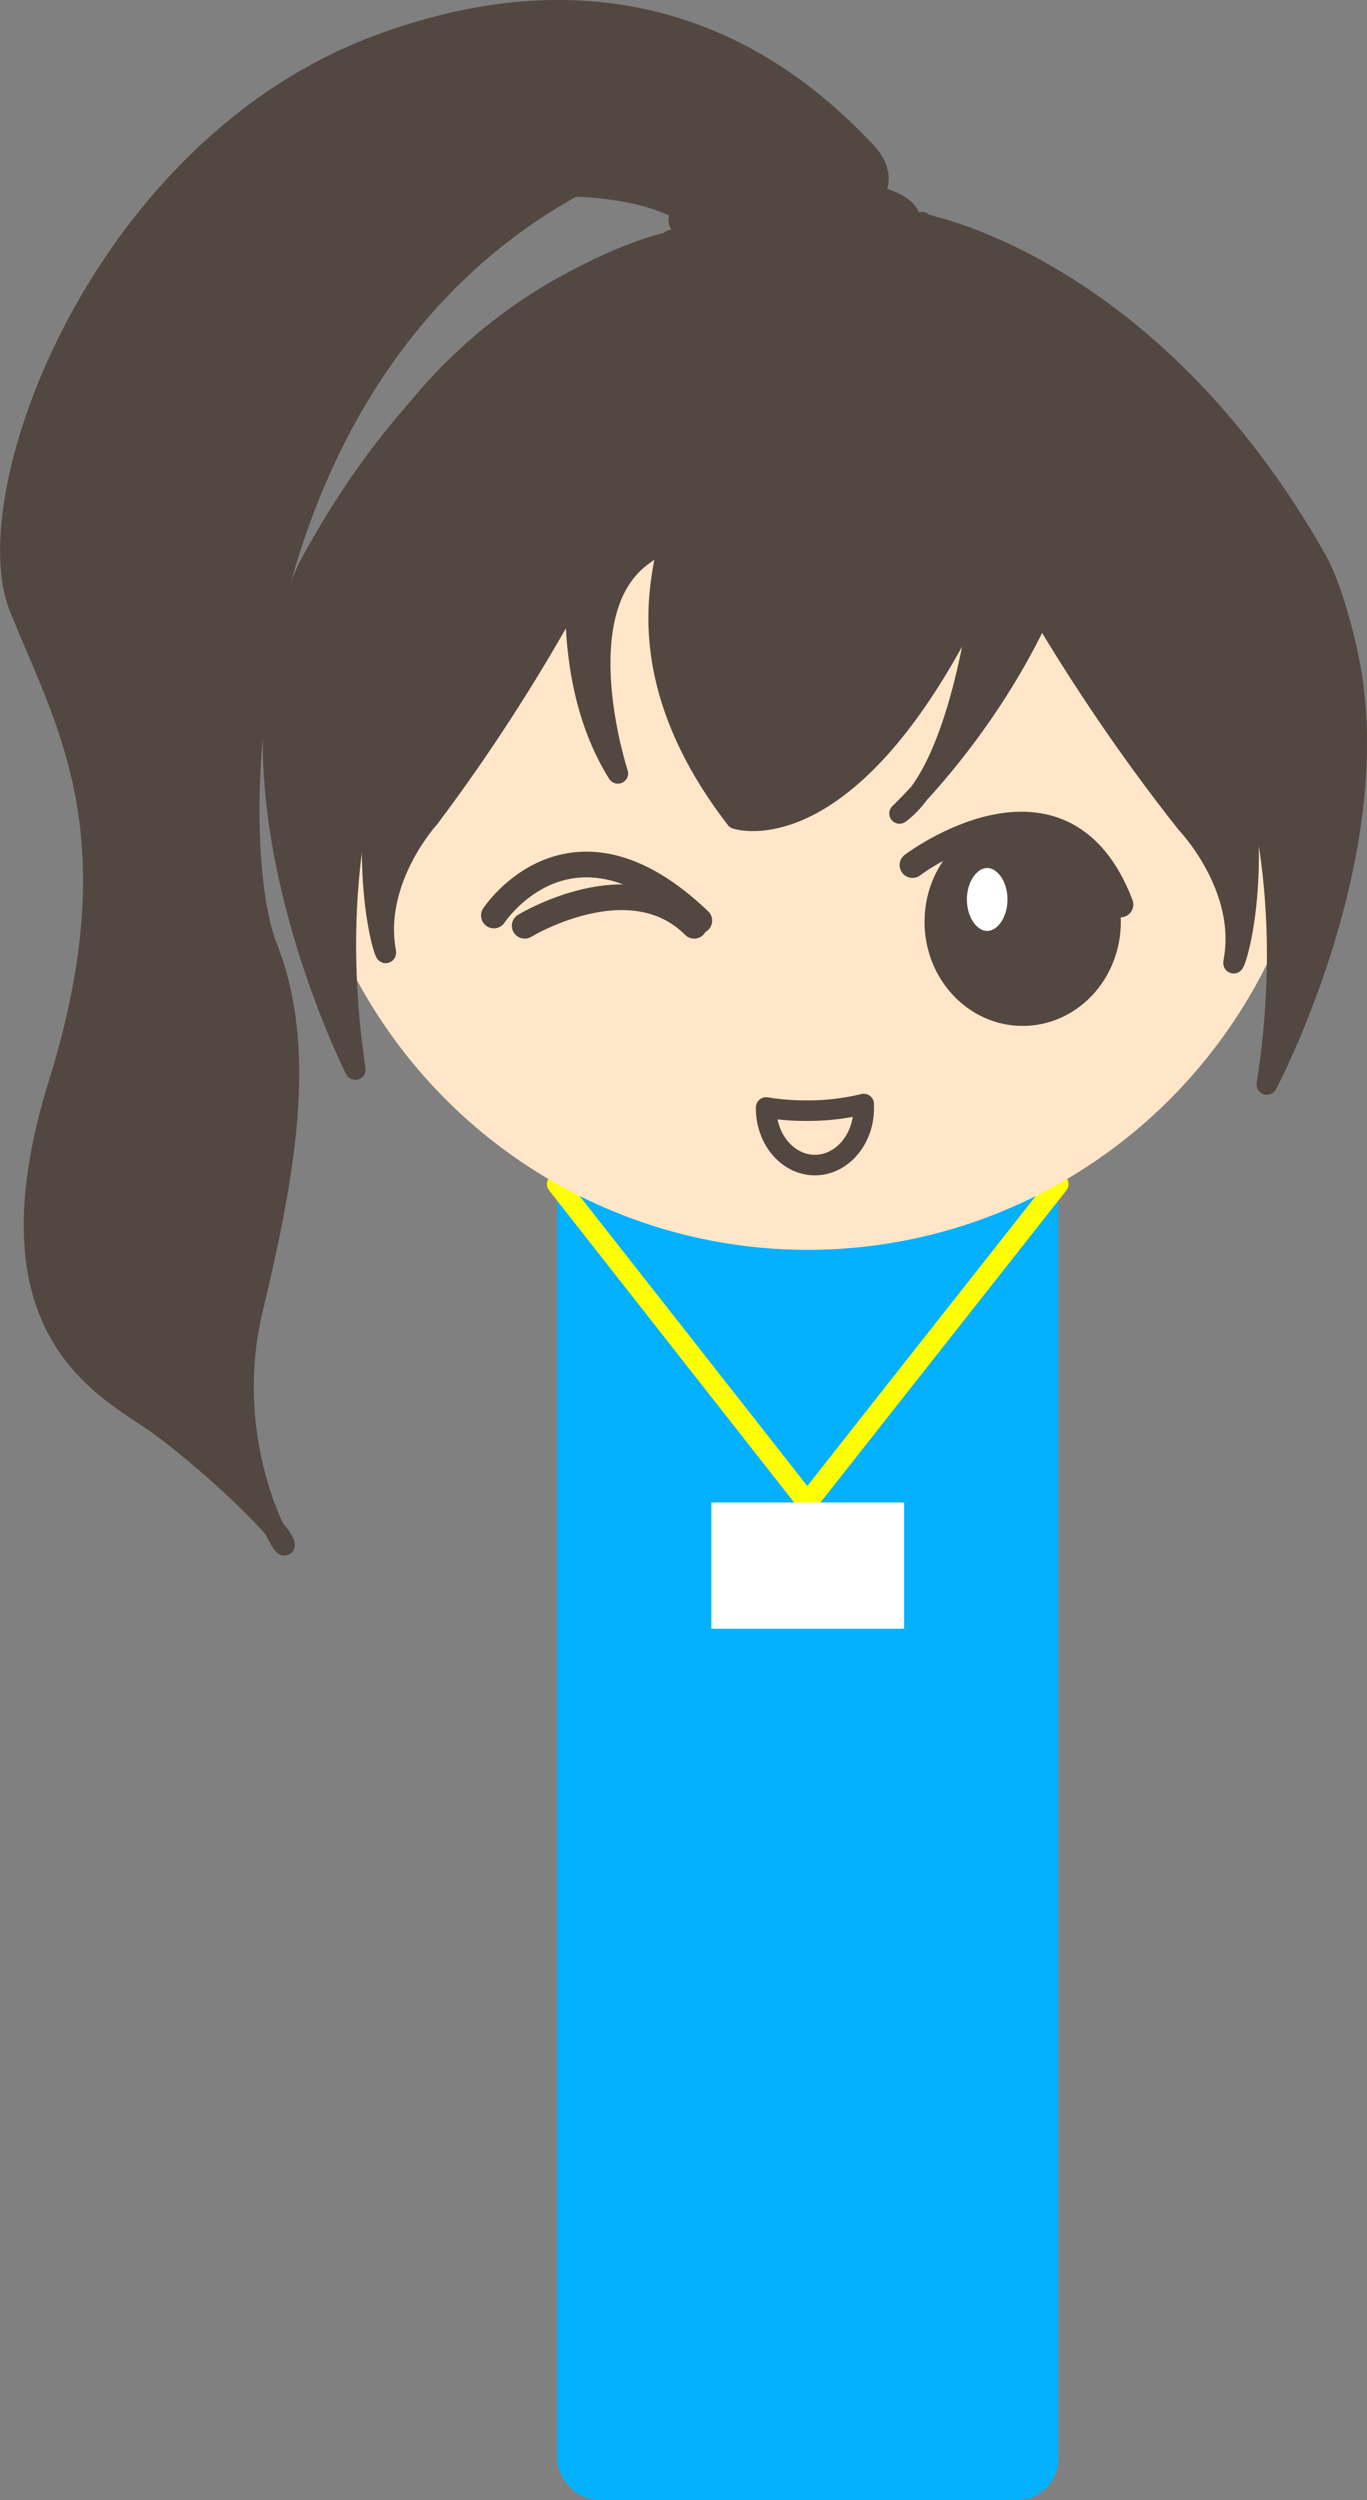 <svg xmlns="http://www.w3.org/2000/svg" viewBox="0 0 266.16 486.75"><rect x="0" y="0" width="266.16" height="486.75" fill="#808080" stroke="none"/><defs><style>.cls-1{fill:#05b1ff;}.cls-10,.cls-2,.cls-4,.cls-5{fill:none;}.cls-2{stroke:#ff0;}.cls-10,.cls-11,.cls-2,.cls-5,.cls-8,.cls-9{stroke-linejoin:round;}.cls-10,.cls-11,.cls-2,.cls-4{stroke-width:4px;}.cls-3,.cls-9{fill:#fff;}.cls-10,.cls-11,.cls-4,.cls-5,.cls-8,.cls-9{stroke:#534741;stroke-linecap:round;}.cls-4{stroke-miterlimit:10;}.cls-5,.cls-8,.cls-9{stroke-width:5px;}.cls-6{fill:#ffe6c8;}.cls-11,.cls-7,.cls-8{fill:#534741;}</style></defs><rect class="cls-1" x="108.49" y="149.93" width="97.56" height="336.82" rx="8"/><polygon class="cls-2" points="108.49 230.54 157.18 292.56 206.05 230.54 108.49 230.54"/><rect class="cls-3" x="138.51" y="292.53" width="37.52" height="24.59"/><path class="cls-4" d="M655,307" transform="translate(-34.84 -5.75)"/><path class="cls-4" d="M662,312" transform="translate(-34.84 -5.75)"/><path class="cls-5" d="M674.5,336.5" transform="translate(-34.84 -5.75)"/><ellipse class="cls-6" cx="157.27" cy="142.55" rx="100" ry="100.8"/><path class="cls-7" d="M142.7,105.32a.64.64,0,0,0-1.14-.4L118.67,134H92.83c6.8-49,48.54-86.71,99-86.71S284.07,85,290.87,134H142.7Z" transform="translate(-34.84 -5.75)"/><path class="cls-5" d="M171,185c-25-24-40-1-40-1" transform="translate(-34.84 -5.75)"/><path class="cls-5" d="M137,186s20.5-12.5,33,0" transform="translate(-34.84 -5.75)"/><path class="cls-5" d="M212.5,174.18s29.16-22.1,40.5,7.68" transform="translate(-34.84 -5.75)"/><ellipse class="cls-8" cx="199.12" cy="179.48" rx="16.61" ry="17.77"/><ellipse class="cls-9" cx="192.21" cy="175.13" rx="6.45" ry="8.62"/><path class="cls-10" d="M191.85,222a48.67,48.67,0,0,1-7.84-.62c0,.05,0,.09,0,.14,0,6.11,4.25,11.07,9.5,11.07s9.5-5,9.5-11.07c0-.27,0-.54,0-.81A46.3,46.3,0,0,1,191.85,222Z" transform="translate(-34.84 -5.75)"/><path class="cls-11" d="M190.05,52.86s23.55-7,13.18-17.76S162.51-5.56,108.56,14.52s-78.71,87.23-70,109.3,23,43.79,7.71,92.94,9.92,59.41,19.61,66.5,23.6,20.19,24.33,23.1S77.59,287.61,84,260.81s10.74-50.88,2.82-70.75-7.45-110.84,59.64-148c0,0,20.32-.09,27.06,9.67S190.05,52.86,190.05,52.86Z" transform="translate(-34.84 -5.75)"/><ellipse class="cls-6" cx="159.16" cy="119.75" rx="58" ry="19.5"/><path class="cls-11" d="M291.36,115.05c-32.77-58.1-77.3-65.78-77.3-65.78l.28-.27C208,50.43,204,51.6,204,51.6S220.61,108.81,265.82,166c0,0,12,12.48,9.22,27-.58,3.09,8-18.34-1.84-54.09-6-7.43,17.07,22,8.3,78,0,0,22.15-41.61,16.61-79.06C297.23,132,294.63,121.3,291.36,115.05Z" transform="translate(-34.84 -5.75)"/><path class="cls-11" d="M95,116c30-55.86,70.79-63.23,70.79-63.23l-.26-.27C171.32,53.88,175,55,175,55s-15.21,55-56.61,110c0,0-11,12-8.45,26,.54,3-7.3-17.64,1.69-52,5.49-7.14-15.63,21.15-7.61,75,0,0-20.28-40-15.21-76C89.62,132.26,92,122,95,116Z" transform="translate(-34.84 -5.75)"/><path class="cls-11" d="M157,71.5s-21.52,53.46-1.86,84.83c0,0-10.19-31,4.49-42.17s-11,12.78,18.5,51c0,0,22.94,7.9,48-45.78,0,0-3.71,35.6-16.15,44.75,0,0,22.34-20.93,32.28-51.33,0,0-23.36-33.94-36.33-52.69s-46.57,11.25-46.57,11.25" transform="translate(-34.84 -5.75)"/><ellipse class="cls-11" cx="154.66" cy="42.75" rx="22.5" ry="6.5"/></svg>